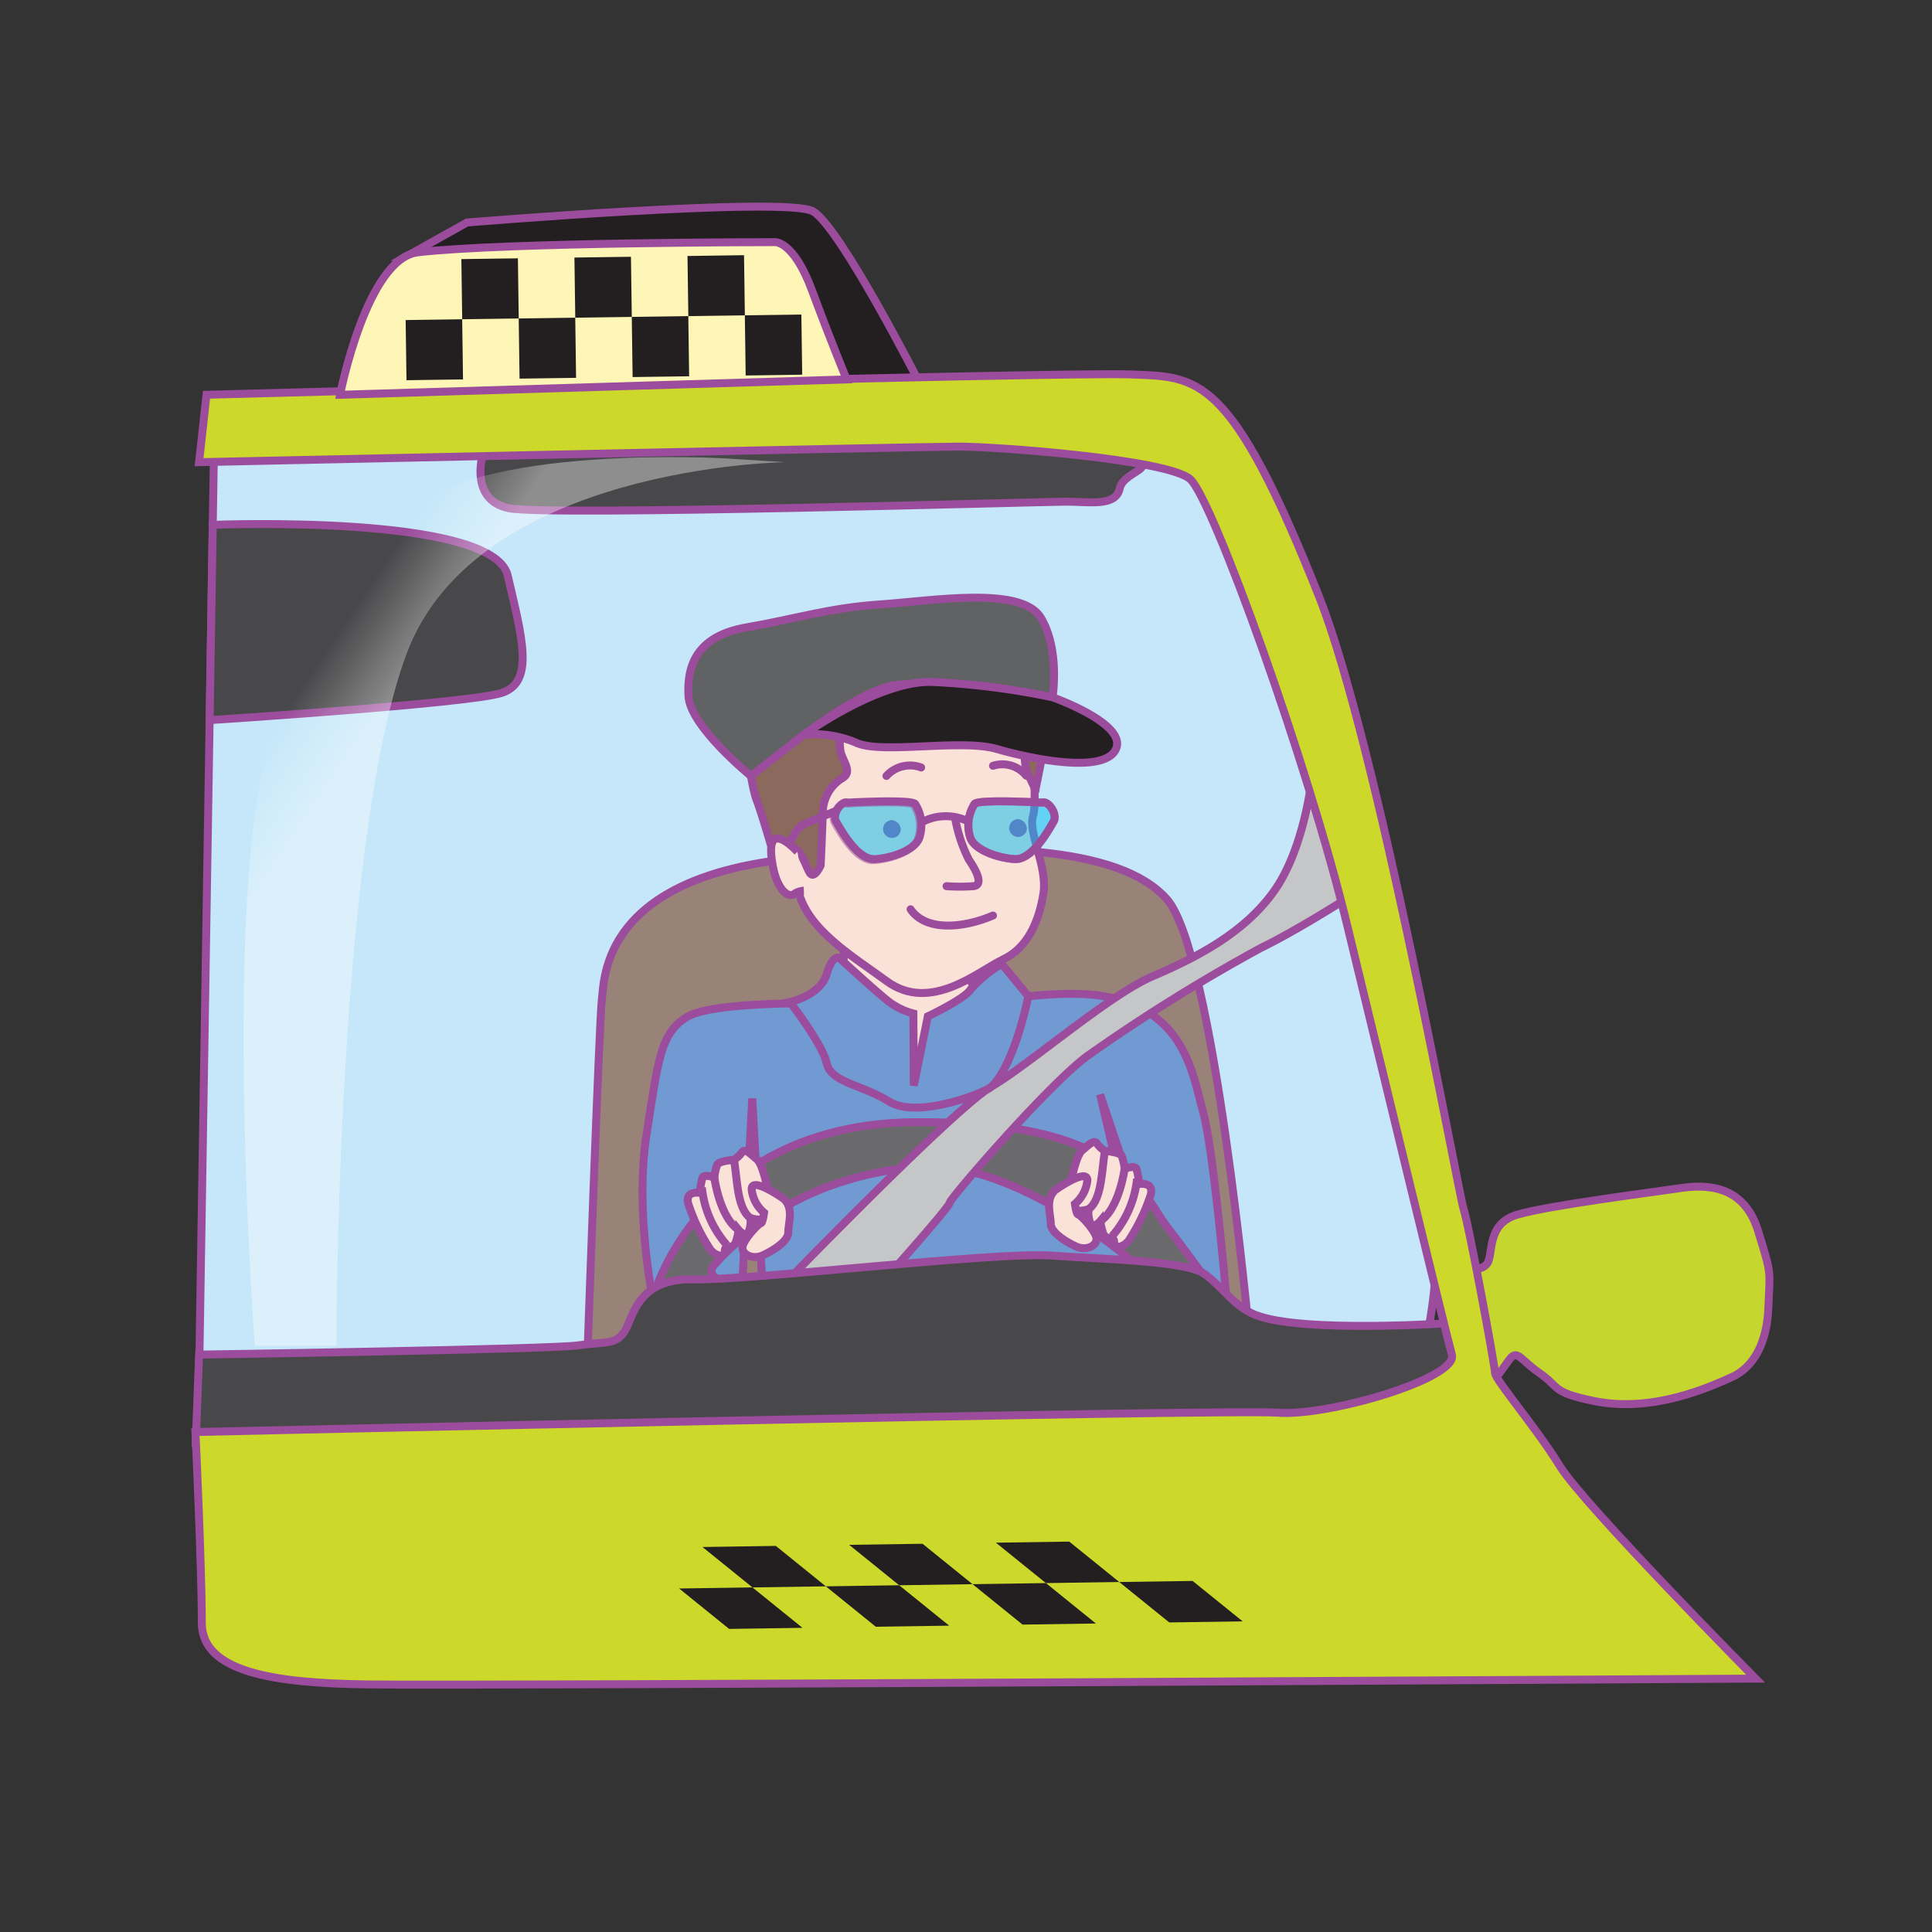 <svg id="word" xmlns="http://www.w3.org/2000/svg" xmlns:xlink="http://www.w3.org/1999/xlink" viewBox="0 0 160 160"><rect x="0" y="0" width="160" height="160" fill="#333333" stroke="none"/><defs><style>.cls-1{fill:#c5e7f9;}.cls-1,.cls-10,.cls-11,.cls-13,.cls-15,.cls-16,.cls-18,.cls-19,.cls-2,.cls-20,.cls-3,.cls-4,.cls-5,.cls-6,.cls-7,.cls-8,.cls-9{stroke:#9c4c9c;stroke-width:0.658px;}.cls-14,.cls-2,.cls-20{fill:#231f20;}.cls-2{stroke-miterlimit:10;}.cls-3{fill:#48484a;}.cls-4{fill:#998379;}.cls-5{fill:#fbe2d8;}.cls-6{fill:#709ad1;}.cls-7{fill:#6a6a6c;}.cls-8{fill:#c4c6c7;}.cls-9{fill:#c5d72e;}.cls-10,.cls-15{fill:none;}.cls-11{fill:#ccd92a;}.cls-12{opacity:0.38;fill:url(#linear-gradient);}.cls-13{fill:#fdf6b7;}.cls-15{stroke-linecap:round;}.cls-16{fill:#8c695d;}.cls-17{fill:#9c4c9c;}.cls-18{fill:#0cbef0;opacity:0.52;}.cls-19{fill:#616264;}</style><linearGradient id="linear-gradient" x1="20.79" y1="60.025" x2="27.914" y2="64.774" gradientUnits="userSpaceOnUse"><stop offset="0.2" stop-color="#fff" stop-opacity="0"/><stop offset="1" stop-color="#fff"/></linearGradient></defs><path class="cls-1" d="M17.718,37.345l-1.228,76.6,83.773-2.449,17.663.325a39.035,39.035,0,0,0,.642-14.591c-1.285-7.134-15.735-58.688-23.122-61.282S17.718,37.345,17.718,37.345Z"/><path class="cls-2" d="M33.6,21.263l5.078-2.836s26.414-2.171,28.641-.931,8.856,14.266,8.856,14.266H70.118S66.5,21.133,64.06,21.133,33.6,21.263,33.6,21.263Z"/><path class="cls-3" d="M39.949,37.774s-1.043,3.661,2.206,4.317,44.186-.546,46.135-.546,4.115.436,4.44-1.094,4.007-1.783.108-2.625-25.341-1.968-30.432-1.2S39.949,37.774,39.949,37.774Z"/><path class="cls-4" d="M48.652,112.183s.975-27.666,1.192-29.415,0-10.17,16.136-11.7,26.75-.984,30.649,3.389,6.823,36.085,6.823,36.085Z"/><path class="cls-5" d="M66.864,83.613s2.57.973,2.891-1.621a53.91,53.91,0,0,0,0-7.459l9.634-.324a23.97,23.97,0,0,1,.643,5.593,3.189,3.189,0,0,0,2.41,3.076s2.085,9.489-6.907,8.841S66.864,83.613,66.864,83.613Z"/><path class="cls-6" d="M68.579,83.1s-9.351-.224-11.625,1.087-2.442,3.574-3.417,9.806.53,13.6.53,13.6l7.365-.546L62.3,90.969l.866,15.965,31.515-.985L91.105,90.64l5.2,15.419,5.2.765s-1.015-11.718-1.881-14.78-1.445-8.431-8.35-9.565c-3.427-.564-8.829.4-8.829.4s-.108,7-4.008,7.871-7.363-1.311-7.255-2.186-2.6-4.92-2.6-4.92Z"/><path class="cls-3" d="M17.62,43.466s23.235-.937,24.426,4.2,2.275,8.857-.541,9.731-24.144,2.239-24.144,2.239Z"/><path class="cls-7" d="M54.176,107.153s3.9-14,21.443-14.216,19.06,6.124,21.01,8.638,3.574,4.812,3.574,4.812l-4.333-.11S84.824,95.67,75.619,96.655s-13.862,5.249-16.462,8.091c-.767.84.542,1.313.542,1.313Z"/><path class="cls-8" d="M65.113,106.168s13.971-14.433,17-16.183,9.756-7.6,13.33-9.128S103.018,77.3,105.51,73.8s3.1-9.157,3.1-9.157l2.73,9.889s-3.991,2.548-6.916,3.97a144.228,144.228,0,0,0-14.4,8.966c-3.25,2.406-11.372,11.809-11.372,12.137s-4.981,5.905-4.981,5.905Z"/><path class="cls-9" d="M121,105.075s1.626.328,2.166-.438-.108-3.28,2.492-4.046,11.263-1.858,13.428-2.187,5.308-.327,6.5,3.5.974,3.28.866,6.342-1.3,5.03-3.032,5.8-6.521,3.006-11.48,1.968c-3.473-.728-2.708-1.094-4.44-2.3s-1.841-2.078-2.6-.984-2.273,2.952-2.273,2.952Z"/><path class="cls-5" d="M63.814,99.17c-.162-.055-.541-2.679-1.138-3.171s-.974-.93-1.244-.547a2.305,2.305,0,0,1-.65.6s-1.221.08-1.384.408a4.412,4.412,0,0,0-.241,1.069s-.812-.328-.974,0a5.022,5.022,0,0,0-.217,1.257s-1.245-.218-.974.875a15.677,15.677,0,0,0,1.84,3.827c.435.547,1.192.711,1.192.11s.7-.055.92-.766a4.026,4.026,0,0,0,.217-.984s.541.656.812.218a2.187,2.187,0,0,0,.163-1.2s.975.328,1.083-.055S63.814,99.17,63.814,99.17Z"/><path class="cls-5" d="M64.9,99.279s-2.6-1.859-2.653-.821a2.94,2.94,0,0,0,1.029,1.97s-.109.875-.271.875-1.516,1.421-1.516,2.022.866.985,1.625.657,2.165-1.149,2.165-1.915S65.764,100.045,64.9,99.279Z"/><path class="cls-10" d="M58.129,98.349a8.454,8.454,0,0,0,2.052,4.739"/><path class="cls-10" d="M59.157,97.53c.212,1.371.811,3.523,2,4.319"/><path class="cls-10" d="M60.782,96.053c.268,1.313.209,4,1.354,4.812"/><path class="cls-5" d="M88.48,98.441c.161-.055.541-2.679,1.137-3.171s.974-.93,1.245-.548a2.307,2.307,0,0,0,.649.6s1.222.08,1.384.407a4.43,4.43,0,0,1,.242,1.069s.811-.328.973,0a4.981,4.981,0,0,1,.217,1.258s1.245-.219.975.875a15.632,15.632,0,0,1-1.841,3.826c-.434.547-1.191.712-1.191.11s-.7-.055-.921-.765a4.026,4.026,0,0,1-.217-.985s-.541.657-.811.219a2.18,2.18,0,0,1-.163-1.2s-.975.328-1.083-.055S88.48,98.441,88.48,98.441Z"/><path class="cls-5" d="M87.4,98.55s2.6-1.859,2.653-.821A2.94,2.94,0,0,1,89.021,99.7s.108.875.27.875,1.517,1.421,1.517,2.022-.867.985-1.625.657-2.166-1.148-2.166-1.914S86.53,99.315,87.4,98.55Z"/><path class="cls-10" d="M94.165,97.62a8.459,8.459,0,0,1-2.053,4.738"/><path class="cls-10" d="M93.137,96.8c-.212,1.372-.812,3.523-2,4.319"/><path class="cls-10" d="M91.511,95.324c-.267,1.312-.208,4-1.353,4.811"/><path class="cls-3" d="M16.49,112.183s29.239-.438,31.4-.766,3.033,0,3.791-1.093.975-4.484,5.74-4.375,24.909-2.3,29.674-1.967,11.155.437,12.671,1.53,2.406,2.676,4.223,3.39c3.9,1.531,16.353.656,16.353.656s1.192,4.483-.758,6.232-47.759,2.516-54.582,2.516-48.795,1.2-48.795,1.2Z"/><path class="cls-11" d="M17.1,32.693l-.614,5.583s59.671-1.29,62.92-1.29,17.327,1.059,19.168,2.7,9.746,23.509,13,36.959,8.122,33.569,8.664,35.538-10.288,5.138-14.4,4.811-89.651,1.6-89.651,1.6.526,11.147.526,15.8c0,4.1,6.006,4.99,13.614,5.1,9.466.139,115.06-.479,115.06-.479s-14.257-14.431-16.206-17.6-5.366-7.158-5.366-7.705-2.165-12.247-2.6-13.559-7.124-38.5-11.963-50.714C101.878,30.833,99.229,31.226,93.6,31.007S17.1,32.693,17.1,32.693Z"/><path class="cls-12" d="M65.02,38.276s-25.494.31-31.33,15.816-5.836,57.373-5.836,57.373H21.1s-2.764-37.525,1.229-49.93S28.162,48.51,33.69,42.617s26.415-4.651,26.415-4.651"/><path class="cls-13" d="M28.162,32.693s2.2-11.31,6.454-11.8c7.338-.839,29.519-.84,29.519-.84s1.549-.211,3.109,3.99,2.874,7.38,2.874,7.38Z"/><rect class="cls-14" x="33.629" y="26.472" width="4.682" height="4.982" transform="translate(-0.398 0.502) rotate(-0.794)"/><rect class="cls-14" x="42.992" y="26.342" width="4.682" height="4.982" transform="translate(-0.395 0.631) rotate(-0.794)"/><rect class="cls-14" x="52.356" y="26.212" width="4.682" height="4.982" transform="translate(-0.393 0.761) rotate(-0.794)"/><rect class="cls-14" x="61.719" y="26.082" width="4.682" height="4.982" transform="translate(-0.39 0.891) rotate(-0.794)"/><rect class="cls-14" x="38.243" y="21.425" width="4.682" height="4.982" transform="translate(-0.328 0.565) rotate(-0.794)"/><rect class="cls-14" x="47.606" y="21.296" width="4.682" height="4.982" transform="translate(-0.325 0.695) rotate(-0.794)"/><rect class="cls-14" x="56.97" y="21.166" width="4.682" height="4.982" transform="translate(-0.322 0.825) rotate(-0.794)"/><polygon class="cls-14" points="66.458 134.81 60.382 134.899 56.241 131.552 62.316 131.463 66.458 134.81"/><polygon class="cls-14" points="78.608 134.631 72.533 134.721 68.391 131.373 74.467 131.284 78.608 134.631"/><polygon class="cls-14" points="90.758 134.452 84.683 134.542 80.542 131.195 86.617 131.105 90.758 134.452"/><polygon class="cls-14" points="102.909 134.273 96.833 134.363 92.692 131.016 98.767 130.926 102.909 134.273"/><polygon class="cls-14" points="68.391 131.373 62.316 131.463 58.175 128.116 64.25 128.026 68.391 131.373"/><polygon class="cls-14" points="80.542 131.195 74.467 131.284 70.325 127.937 76.4 127.848 80.542 131.195"/><polygon class="cls-14" points="92.692 131.016 86.617 131.105 82.475 127.758 88.551 127.669 92.692 131.016"/><path class="cls-5" d="M85.076,58.027s.946,8.083.482,9.512,1.215,4.191.85,6.474-1.29,4.476-3.33,5.435-5.985,4.473-9.638,1.813C70.694,79.25,66.863,77,66.114,73.768s-.685-13.033.609-14.847,6.478-2.673,8.7-2.4S85.076,58.027,85.076,58.027Z"/><path class="cls-15" d="M79.122,67.88a12.4,12.4,0,0,0,1.121,3.325c.652.949,1.21,2.088.374,2.185a15.968,15.968,0,0,1-2.227,0"/><path class="cls-16" d="M82.667,58.884a1.556,1.556,0,0,1-2.593.583c-1.027-.951.552-.766-1.392-.379s-3.155-.18-3.155-.849-.459,1.71-1.2.954-1.3.383-1.949-.474-2.968-.083-2.776.391-.276,2.476.1,3.422.836,1.521-.088,2a3.437,3.437,0,0,0-1.476,2.67c0,.756-.174,4.466-.174,4.466s-.552,1.242-.927.574-.653-1.8-1.4-2.089a2.226,2.226,0,0,0-1.663.285s-.938-3.228-1.313-4.177-1.405-6.28-.384-8.088S65.7,55.6,66.437,55.122s2.03-3.145,4.345-3.435a63.032,63.032,0,0,1,10.014.448c1.3.189,3.614,1.355,4.271,3.066s1.768,1.77,2.048,3.3-.643,2.951-.731,3.616-.642,3.333-.642,3.333.187.285-.563-1.242.084-4.18-.287-4.753S82.849,57.936,82.667,58.884Z"/><path class="cls-5" d="M66.043,70.545s-2.784-3.071-2.067,1.038c.4,2.3,1.4,2.757,1.768,2.471a1.506,1.506,0,0,1,.83-.286"/><path class="cls-15" d="M75.409,75.3c1.237,1.83,4.3,1.6,6.826.52"/><path class="cls-15" d="M84.988,64.237a2.555,2.555,0,0,0-2.753-.819"/><path class="cls-15" d="M76.286,63.56a2.637,2.637,0,0,0-2.874.7"/><path class="cls-10" d="M76.28,68.13a4.181,4.181,0,0,1,3.937-.085"/><path class="cls-17" d="M74.592,68.8a.737.737,0,1,1-.723-.879A.813.813,0,0,1,74.592,68.8Z"/><path class="cls-17" d="M85.038,68.715a.737.737,0,1,1-.723-.879A.813.813,0,0,1,85.038,68.715Z"/><path class="cls-18" d="M70.094,66.553s5.146-.293,5.583.1a3.286,3.286,0,0,1,.348,2.824c-.348.974-2.181,1.657-3.664,1.754s-2.878-2.533-3.228-3.117S69.57,66.358,70.094,66.553Z"/><path class="cls-18" d="M86.312,66.469s-5.147-.293-5.583.1a3.288,3.288,0,0,0-.35,2.825c.35.973,2.183,1.657,3.666,1.754s2.878-2.534,3.227-3.117S86.835,66.273,86.312,66.469Z"/><path class="cls-10" d="M70.2,66.469s5.146-.293,5.582.1a3.285,3.285,0,0,1,.35,2.825c-.35.973-2.182,1.657-3.665,1.754s-2.878-2.534-3.227-3.117S69.68,66.273,70.2,66.469Z"/><path class="cls-10" d="M86.292,66.468s-5.147-.293-5.583.1a3.285,3.285,0,0,0-.349,2.825c.349.974,2.182,1.656,3.665,1.753s2.877-2.532,3.227-3.116S86.815,66.273,86.292,66.468Z"/><path class="cls-19" d="M62.188,64.265s-5.015-4.07-5.169-6.594.65-5,4.817-5.719,6.778-1.609,11.078-1.9S84.573,48.5,86.192,51.145s.976,6.6.976,6.6,1.133.62-1.723.078-9.316-1.658-11.96-.945-6.911,3.968-6.911,3.968Z"/><path class="cls-20" d="M66.574,60.849a8.83,8.83,0,0,1,4.344.665c2.073.964,8.677-.337,11.6.507s8.984,2.1,9.905,0-5.25-4.273-5.25-4.273a61.8,61.8,0,0,0-10.112-1.274C72.684,56.43,66.574,60.849,66.574,60.849Z"/><path class="cls-10" d="M69.223,67.158l-2.243.931a2.557,2.557,0,0,0-.772.432c-.369.341-.51.873-.857,1.237"/><path class="cls-6" d="M65.413,82.98s2.5-.513,3.046-2.3,1.083-1.318,1.083-1.318,3.138,2.886,4.1,3.614a5.83,5.83,0,0,0,2,.96l.037,5.97,1.16-5.737s3.118-1.473,3.556-2.249a10.938,10.938,0,0,1,2.572-2.093l2.195,2.678s-1.107,5.618-3.044,7.476c-.548.526-6.134,2.706-8.471,1.253s-4.811-1.561-5.186-3.189S65.413,82.98,65.413,82.98Z"/></svg>